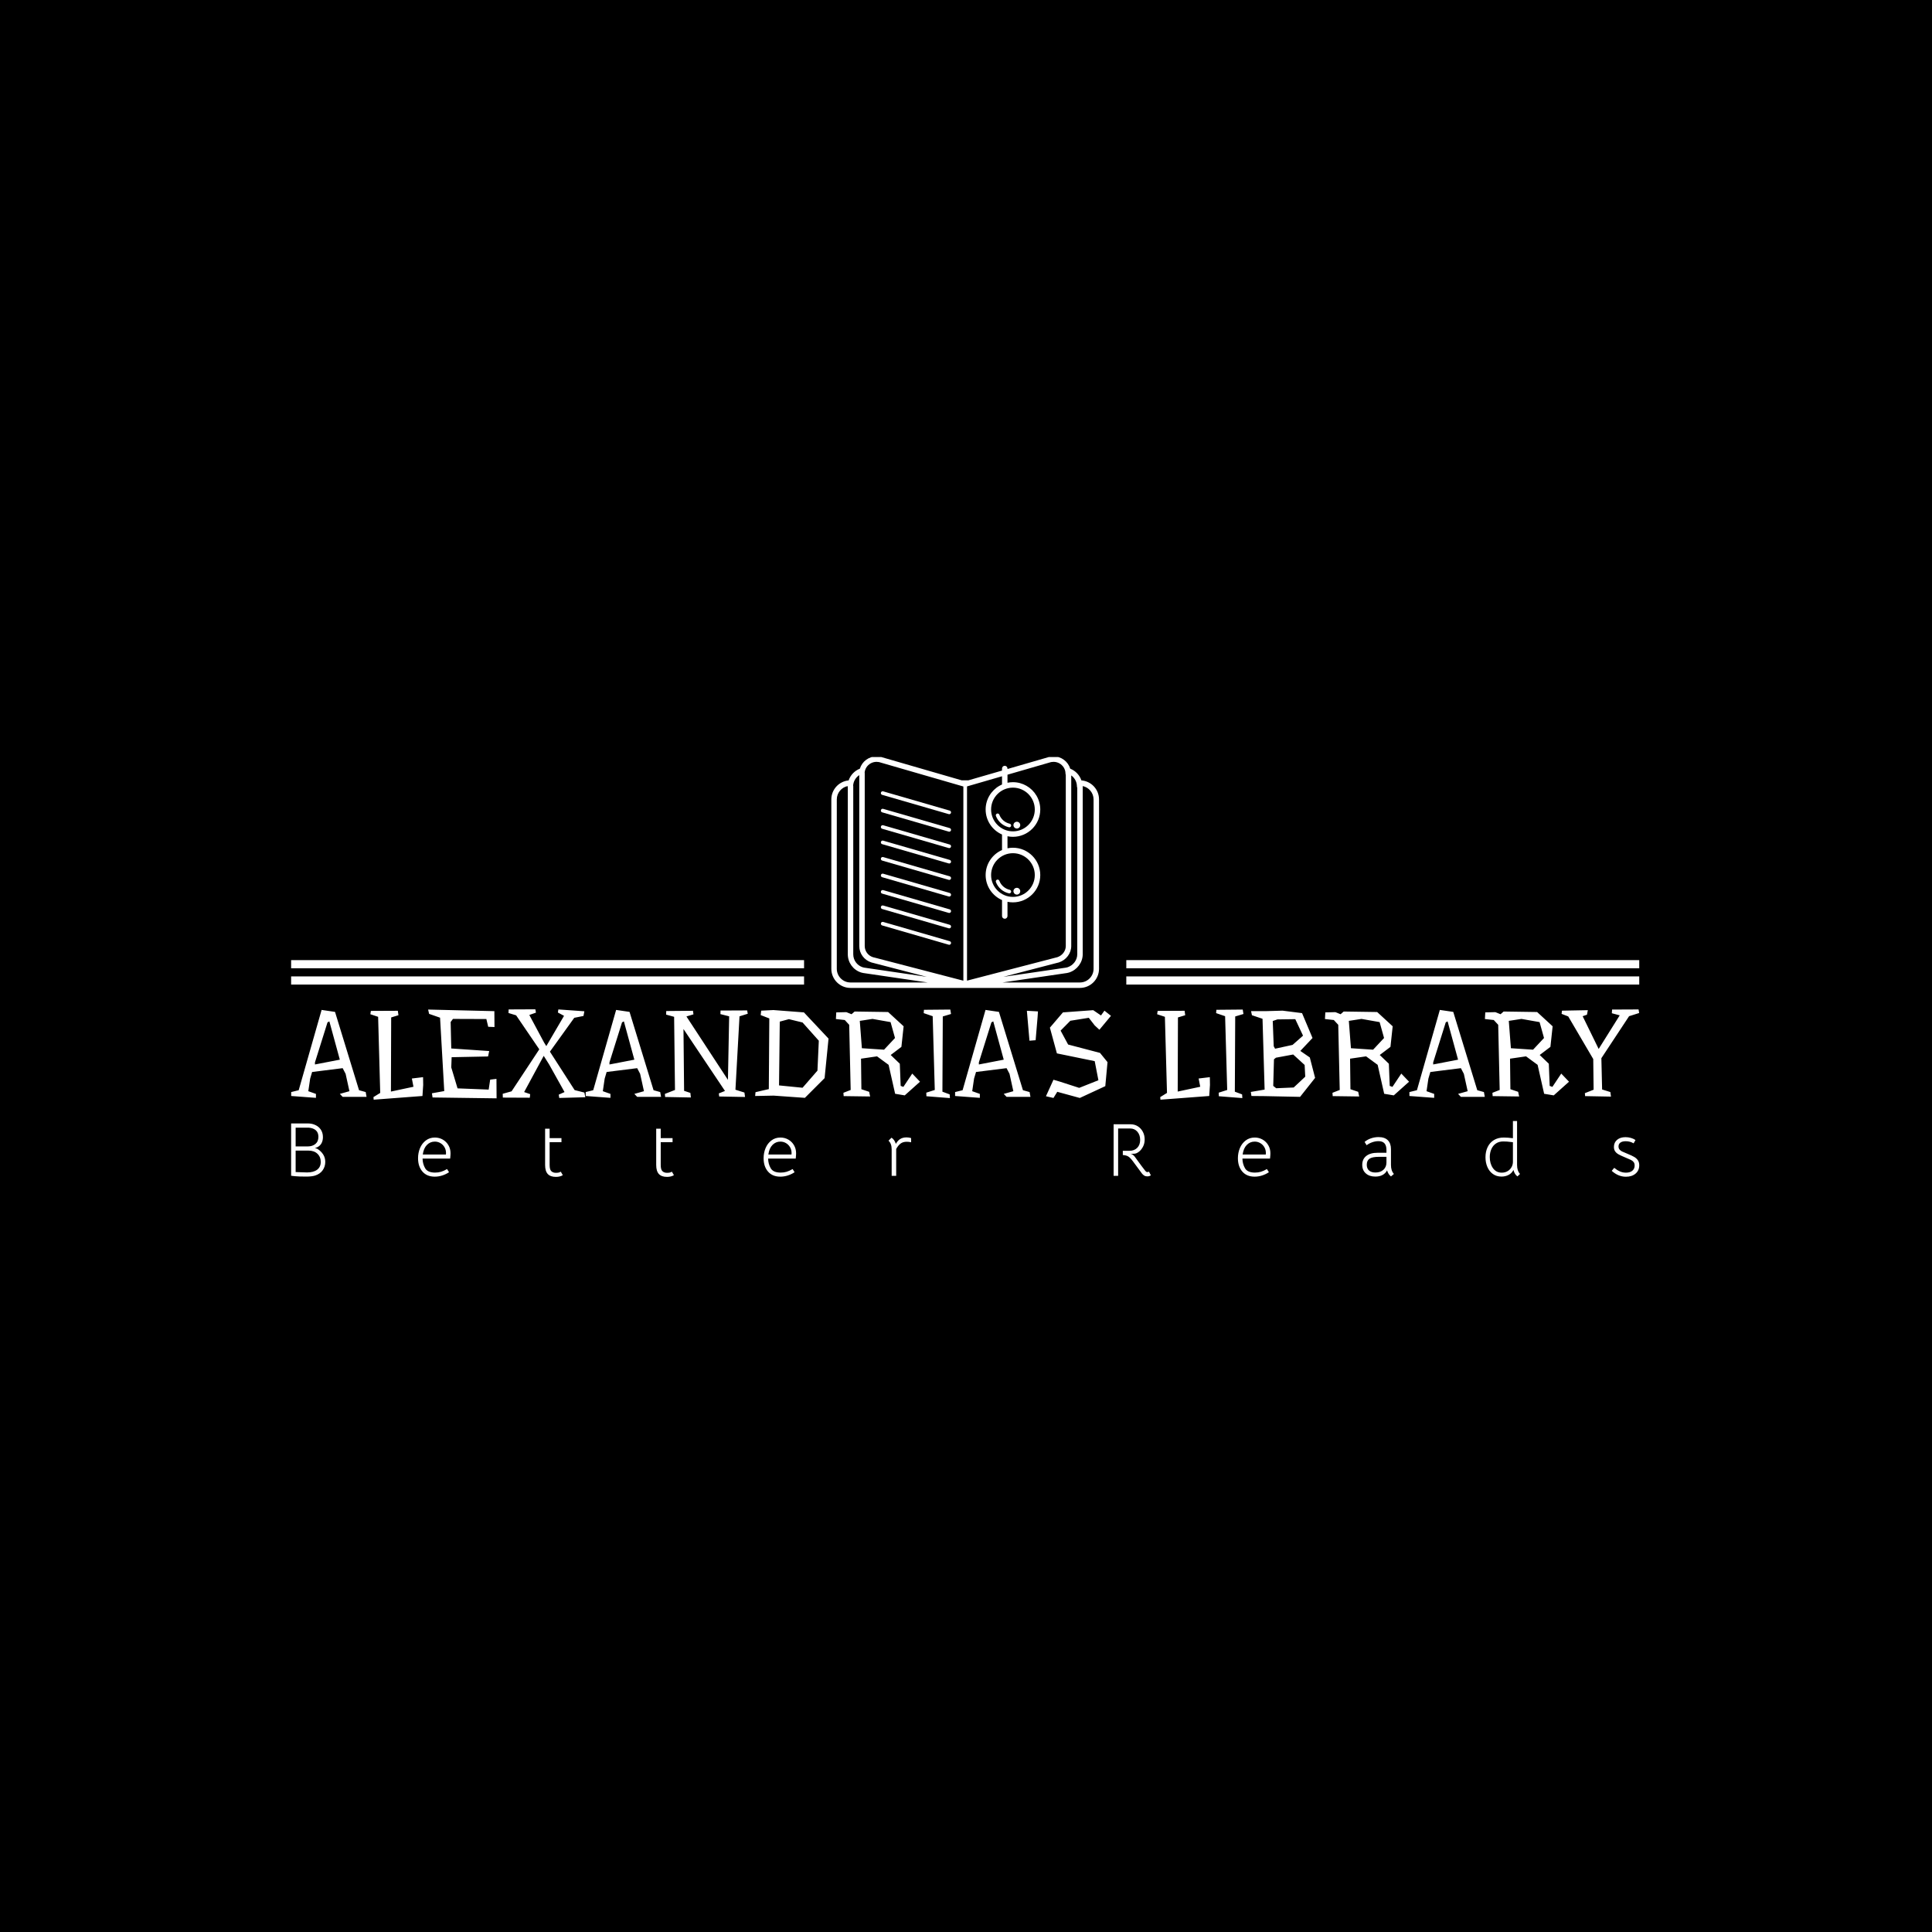 <svg xmlns="http://www.w3.org/2000/svg" version="1.1" xmlns:xlink="http://www.w3.org/1999/xlink" xmlns:svgjs="http://svgjs.dev/svgjs" width="1000" height="1000" viewBox="0 0 1000 1000"><rect width="1000" height="1000" fill="#000000"></rect><g transform="matrix(0.7,0,0,0.7,149.576,391.828)"><svg viewBox="0 0 396 123" data-background-color="#ffffff" preserveAspectRatio="xMidYMid meet" height="310" width="1000" xmlns="http://www.w3.org/2000/svg" xmlns:xlink="http://www.w3.org/1999/xlink"><g id="tight-bounds" transform="matrix(1,0,0,1,0.24,-0.186)"><svg viewBox="0 0 395.52 123.371" height="123.371" width="395.52"><g><svg viewBox="0 0 395.52 123.371" height="123.371" width="395.52"><g transform="matrix(1,0,0,1,0,74.206)"><svg viewBox="0 0 395.52 49.165" height="49.165" width="395.52"><g><svg viewBox="0 0 395.52 49.165" height="49.165" width="395.52"><g><svg viewBox="0 0 395.52 26.517" height="26.517" width="395.52"><g transform="matrix(1,0,0,1,0,0)"><svg width="395.52" viewBox="0.15 -35.55 547.35 36.7" height="26.517" data-palette-color="#7c4e29"><path d="M30.4-1.95L30.75 0 21.05 0 19.9-1.2 23.8-2.3 22.25-9.35 21.05-11.65 8.65-10.1 7.85-7.4 7.1-2.3 10.2-1.2 10.2 0.4 0.15-0.35 0.15-1.95 3.2-2.7 12.5-35.3 17.95-34.5 27.7-2.7 30.4-1.95ZM9.8-13.15L19.9-15.1 15.65-30.65 14.9-30.25 9.8-14 9.8-13.15ZM53.75-4.85L53.45-0.35 33.65 1.15 33.55 0.1 36.3-1.6 35.45-32.5 32.3-33.55 32.5-34.9 43.45-34.95 43.7-33.15 40.75-32.25 40.65-2.15 49.8-4.1 49.15-7.45 53.7-8 53.75-4.85ZM83.5-7.3L83.55 0.6 57.55 0.25 57.3-1.45 62.3-2.35 60.6-32.15 56.15-33.7 55.75-35.45 82.65-34.8 82.7-28.35 80.15-28.45 79.4-31.6 65.84-31.65 64.9-30.4 65.15-19.65 80.55-18.6 80.09-16.4 65.3-16.1 65.15-11.95 67.7-3.45 80.34-2.95 80.95-7 83.5-7.3ZM119.19-1.75L119.59 0.15 108.99 0.45 108.79-0.9 111.14-1.95 104.89-13.15 102.69-16.65 94.74-1.95 97.19-1.1 97.04 0.35 86.09 0.3 86.04-1.25 89.64-2.25 100.89-19.3 91.49-33.1 88.39-34.05 88.44-35.5 99.29-35.55 99.54-34.2 96.84-33.25 102.84-22.05 103.74-20.6 110.94-32.9 108.44-34.25 108.64-35.5 119.19-34.75 118.84-32.85 115.09-32.1 105.24-18.4 105.24-18.3 115.24-2.75 119.19-1.75ZM149.99-1.95L150.34 0 140.64 0 139.49-1.2 143.39-2.3 141.84-9.35 140.64-11.65 128.24-10.1 127.44-7.4 126.69-2.3 129.79-1.2 129.79 0.4 119.74-0.35 119.74-1.95 122.79-2.7 132.09-35.3 137.54-34.5 147.29-2.7 149.99-1.95ZM129.39-13.15L139.49-15.1 135.24-30.65 134.49-30.25 129.39-14 129.39-13.15ZM180.54-2.9L184.19-1.75 184.44 0.05 173.94-0.15 173.79-1.4 176.29-2.4 159.44-27.55 159.69-2.45 162.24-1.6 162.44 0.25 151.99 0.05 151.89-1.2 155.99-2.8 155.64-32.5 152.39-33.4 152.44-34.85 163.29-34.95 163.49-33.5 160.64-32.65 177.49-6.9 177.99-32.7 174.44-33.6 174.49-35.05 185.29-35.1 185.54-33.75 182.19-32.7 180.54-2.9ZM213.84-10.65L214.39-22.8 207.79-30.2 202.24-31.55 198.54-30.55 198.24-4.65 207.79-3.7 213.84-10.65ZM208.34-34.3L218.34-23.65 216.74-7.6 208.74 0.4 196.04-0.5 188.54-0.35 188.69-1.9 194.09-3.15 194.29-31.85 190.79-33.2 190.99-35 195.94-35.25 208.34-34.3ZM240.88-19.15L245.33-23.9 243.53-30.35 236.18-31.65 231.03-30.85 231.88-19.75 240.88-19.15ZM252.33-9.45L255.48-6.15 249.28-0.6 245.38-1.25 242.73-13 238.03-16.45 231.53-15.5 231.68-3.1 234.83-2.05 235.23-0.15 224.48-0.3 224.38-1.65 227.33-2.8 226.73-29.25 224.93-31.2 221.33-31.6 221.48-34.3 225.58-34.4 227.68-33.55 228.93-34.65 242.53-34.45 248.83-28.65 247.93-20.3 243.58-17 247.28-13.45 247.63-4.45 248.73-4.05 252.33-9.45ZM264.58-2.1L267.53-1 267.63 0.5 258.08-0.25 258.03-1.7 261.48-2.8 260.63-32.75 256.98-34 257.08-35.35 267.78-35.45 268.08-33.65 264.73-32.65 264.58-2.1ZM299.98-1.95L300.33 0 290.63 0 289.48-1.2 293.38-2.3 291.83-9.35 290.63-11.65 278.23-10.1 277.43-7.4 276.68-2.3 279.78-1.2 279.78 0.4 269.73-0.35 269.73-1.95 272.78-2.7 282.08-35.3 287.53-34.5 297.28-2.7 299.98-1.95ZM279.38-13.15L289.48-15.1 285.23-30.65 284.48-30.25 279.38-14 279.38-13.15ZM298.88-34.95L303.38-34.7 303.23-32.45 302.43-23 299.93-22.8 298.88-34.95ZM313.52-34.3L325.82-35.2 328.97-33.05 330.37-35 333.02-32.9 328.32-27.25 326.42-29 324.02-32.1 316.52-30.9 312.57-26.9 315.62-21.25 328.57-17.85 331.62-14.1 330.72-4.35 320.37 0.45 311.22-2.05 309.67 0.45 306.62-0.25 309.67-6.95 312.22-6.2 320.12-3.65 327.92-6.75 326.42-14.5 311.07-17.65 308.22-28.1 313.52-34.3ZM373.22-4.85L372.92-0.35 353.12 1.15 353.02 0.1 355.77-1.6 354.92-32.5 351.77-33.55 351.97-34.9 362.92-34.95 363.17-33.15 360.22-32.25 360.12-2.15 369.27-4.1 368.62-7.45 373.17-8 373.22-4.85ZM383.32-2.1L386.27-1 386.37 0.5 376.82-0.25 376.77-1.7 380.22-2.8 379.37-32.75 375.72-34 375.82-35.35 386.52-35.45 386.82-33.65 383.47-32.65 383.32-2.1ZM407.21-3.8L411.91-8.2 411.66-12.95 407.01-17.2 400.01-15.9 399.21-15.25 398.91-4.45 400.11-3.5 407.21-3.8ZM400.61-31.45L398.71-30.8 399.11-20.55 399.66-19.55 406.76-21.1 411.01-24.85 407.86-31.55 400.61-31.45ZM413.76-16L415.91-7.7 409.81 0 395.46-0.3 395.46-0.3 390.06-0.35 389.81-2 395.41-2.95 394.56-31.7 390.26-33.15 389.91-34.8 395.66-34.8 395.71-34.8 402.71-35 410.61-34 414.86-23.9 409.91-18.65 413.76-16ZM439.46-19.15L443.91-23.9 442.11-30.35 434.76-31.65 429.61-30.85 430.46-19.75 439.46-19.15ZM450.91-9.45L454.06-6.15 447.86-0.6 443.96-1.25 441.31-13 436.61-16.45 430.11-15.5 430.26-3.1 433.41-2.05 433.81-0.15 423.06-0.3 422.96-1.65 425.91-2.8 425.31-29.25 423.51-31.2 419.91-31.6 420.06-34.3 424.16-34.4 426.26-33.55 427.51-34.65 441.11-34.45 447.41-28.65 446.51-20.3 442.16-17 445.86-13.45 446.21-4.45 447.31-4.05 450.91-9.45ZM484.46-1.95L484.81 0 475.11 0 473.96-1.2 477.86-2.3 476.31-9.35 475.11-11.65 462.71-10.1 461.91-7.4 461.16-2.3 464.26-1.2 464.26 0.4 454.21-0.35 454.21-1.95 457.26-2.7 466.56-35.3 472.01-34.5 481.76-2.7 484.46-1.95ZM463.86-13.15L473.96-15.1 469.71-30.65 468.96-30.25 463.86-14 463.86-13.15ZM504.41-19.15L508.86-23.9 507.06-30.35 499.71-31.65 494.56-30.85 495.41-19.75 504.41-19.15ZM515.86-9.45L519.01-6.15 512.81-0.6 508.91-1.25 506.26-13 501.56-16.45 495.06-15.5 495.21-3.1 498.36-2.05 498.76-0.15 488.01-0.3 487.91-1.65 490.86-2.8 490.26-29.25 488.46-31.2 484.86-31.6 485.01-34.3 489.11-34.4 491.21-33.55 492.46-34.65 506.06-34.45 512.36-28.65 511.46-20.3 507.11-17 510.81-13.45 511.16-4.45 512.26-4.05 515.86-9.45ZM532.45-3L535.8-1.95 536.05-0.1 525.55-0.3 525.45-1.5 529-2.9 528.85-15.35 518.7-32.65 516-33.7 516.15-35 526.65-35.2 526.3-33.35 524.55-32.75 531.05-19.45 539.6-33.1 536.4-33.95 536.5-35.45 547.25-35.5 547.5-34.05 543.4-32.75 532.15-15.7 532.45-3Z" opacity="1" transform="matrix(1,0,0,1,0,0)" fill="#ffffff" class="undefined-text-0" data-fill-palette-color="primary" id="text-0"></path></svg></g></svg></g><g transform="matrix(1,0,0,1,0,32.777)"><svg viewBox="0 0 395.52 16.388" height="16.388" width="395.52"><g transform="matrix(1,0,0,1,0,0)"><svg width="395.52" viewBox="5 -36.35 894.21 37.05" height="16.388" data-palette-color="#7c4e29"><path d="M22.4-17.9Q24.85-16.4 26.25-14.2 27.65-12 27.65-9.25L27.65-9.25Q27.65-6.15 25.93-3.7 24.2-1.25 20.95-0.2L20.95-0.2Q18.8 0.5 15.1 0.5L15.1 0.5Q9.8 0.5 7.6 0.25L7.6 0.25 5-0.05 5-34.75 16-34.75Q18.3-34.75 20.1-34.1L20.1-34.1Q22.95-33.1 24.53-30.9 26.1-28.7 26.1-25.7L26.1-25.7Q26.1-23.4 25.18-21.65 24.25-19.9 22.3-18.95L22.3-18.95Q21.8-18.7 20.8-18.4L20.8-18.4Q22.05-18.1 22.4-17.9L22.4-17.9ZM16.7-31.95L8-31.95 8-19.5 15.95-19.5Q19.15-19.5 21.13-21.15 23.1-22.8 23.1-25.9L23.1-25.9Q23.1-28.65 21.43-30.18 19.75-31.7 16.7-31.95L16.7-31.95ZM15.6-2.25Q19.85-2.25 22.25-4.05 24.65-5.85 24.65-9.25L24.65-9.25Q24.65-12.55 22.45-14.65 20.25-16.75 16.3-16.75L16.3-16.75 8-16.75 8-2.5 12.25-2.35 15.6-2.25ZM92.19-11.45Q92.24-7.95 93.89-5.05 95.54-2.15 100.49-2.15L100.49-2.15Q102.64-2.15 104.46-2.7 106.29-3.25 108.44-4.5L108.44-4.5 109.74-2.4Q107.74-1.05 105.29-0.25 102.84 0.55 100.29 0.55L100.29 0.55Q95.04 0.55 92.11-2.83 89.19-6.2 89.19-11.7L89.19-11.7Q89.19-15.25 90.49-18.38 91.79-21.5 94.34-23.45 96.89-25.4 100.34-25.4L100.34-25.4Q103.24-25.4 105.61-24.03 107.99-22.65 109.36-20.28 110.74-17.9 110.74-15L110.74-15Q110.74-14.2 110.69-13.58 110.64-12.95 110.59-12.5L110.59-12.5 110.49-11.45 92.19-11.45ZM92.34-14.15L107.69-14.15Q107.74-14.5 107.74-15.15L107.74-15.15Q107.74-17.25 106.74-18.98 105.74-20.7 104.04-21.7 102.34-22.7 100.29-22.7L100.29-22.7Q97.24-22.7 95.06-20.48 92.89-18.25 92.34-14.15L92.34-14.15ZM180.62 0.7Q177.02 0.7 175.25-1.2 173.47-3.1 173.47-7.2L173.47-7.2 173.47-31.25 176.47-31.25 176.47-25 184.32-25 184.32-22.3 176.47-22.3 176.47-7.2Q176.47-4.05 177.65-3.03 178.82-2 180.57-2L180.57-2Q181.62-2 182.32-2.13 183.02-2.25 183.87-2.75L183.87-2.75 185.22-0.45Q183.37 0.7 180.62 0.7L180.62 0.7ZM254.31 0.7Q250.71 0.7 248.94-1.2 247.16-3.1 247.16-7.2L247.16-7.2 247.16-31.25 250.16-31.25 250.16-25 258.01-25 258.01-22.3 250.16-22.3 250.16-7.2Q250.16-4.05 251.34-3.03 252.51-2 254.26-2L254.26-2Q255.31-2 256.01-2.13 256.71-2.25 257.56-2.75L257.56-2.75 258.91-0.45Q257.06 0.7 254.31 0.7L254.31 0.7ZM321.4-11.45Q321.45-7.95 323.1-5.05 324.75-2.15 329.7-2.15L329.7-2.15Q331.85-2.15 333.67-2.7 335.5-3.25 337.65-4.5L337.65-4.5 338.95-2.4Q336.95-1.05 334.5-0.25 332.05 0.55 329.5 0.55L329.5 0.55Q324.25 0.55 321.32-2.83 318.4-6.2 318.4-11.7L318.4-11.7Q318.4-15.25 319.7-18.38 321-21.5 323.55-23.45 326.1-25.4 329.55-25.4L329.55-25.4Q332.45-25.4 334.82-24.03 337.2-22.65 338.57-20.28 339.95-17.9 339.95-15L339.95-15Q339.95-14.2 339.9-13.58 339.85-12.95 339.8-12.5L339.8-12.5 339.7-11.45 321.4-11.45ZM321.55-14.15L336.9-14.15Q336.95-14.5 336.95-15.15L336.95-15.15Q336.95-17.25 335.95-18.98 334.95-20.7 333.25-21.7 331.55-22.7 329.5-22.7L329.5-22.7Q326.45-22.7 324.27-20.48 322.1-18.25 321.55-14.15L321.55-14.15ZM413.24-25.5Q414.74-25.5 416.24-25.05L416.24-25.05 416.24-22.25Q414.79-22.6 413.34-22.6L413.34-22.6Q410.79-22.6 409.19-21.35L409.19-21.35Q407.59-20.1 406.34-17.8L406.34-17.8 406.34 0 403.34 0 403.34-17.5Q403.34-21.45 401.24-23.3L401.24-23.3 403.24-25.3Q404.14-24.75 404.94-23.65 405.74-22.55 406.09-21.2L406.09-21.2Q407.49-23.5 408.89-24.35L408.89-24.35Q410.64-25.5 413.24-25.5L413.24-25.5ZM574.01-2.8L575.26-0.35Q574.26 0.35 573.06 0.35L573.06 0.35Q571.61 0.35 570.76-0.23 569.91-0.8 569.31-1.6L569.31-1.6 563.36-9.65Q561.61-12 560.28-12.83 558.96-13.65 556.66-13.8L556.66-13.8 556.66-16.6 561.01-16.6Q564.26-16.6 566.21-18.55 568.16-20.5 568.16-23.85L568.16-23.85Q568.16-27.15 566.31-29.28 564.46-31.4 561.56-31.4L561.56-31.4 553.56-31.4 553.56 0 550.56 0 550.56-34.2 561.76-34.2Q564.46-34.2 566.58-32.88 568.71-31.55 569.93-29.25 571.16-26.95 571.16-24.15L571.16-24.15Q571.16-21.5 570.11-19.45 569.06-17.4 567.61-16.2 566.16-15 564.91-14.75L564.91-14.75Q564.06-14.6 562.93-14.63 561.81-14.65 561.76-14.65L561.76-14.65Q563.36-14.3 564.51-12.8L564.51-12.8 566.51-10.05Q567.41-8.85 569.23-6.35 571.06-3.85 571.61-3.25L571.61-3.25Q571.96-2.85 572.23-2.68 572.51-2.5 573.01-2.5L573.01-2.5Q573.66-2.5 574.01-2.8L574.01-2.8ZM636-11.45Q636.05-7.95 637.7-5.05 639.35-2.15 644.3-2.15L644.3-2.15Q646.45-2.15 648.27-2.7 650.1-3.25 652.25-4.5L652.25-4.5 653.55-2.4Q651.55-1.05 649.1-0.25 646.65 0.55 644.1 0.55L644.1 0.55Q638.85 0.55 635.92-2.83 633-6.2 633-11.7L633-11.7Q633-15.25 634.3-18.38 635.6-21.5 638.15-23.45 640.7-25.4 644.15-25.4L644.15-25.4Q647.05-25.4 649.42-24.03 651.8-22.65 653.17-20.28 654.55-17.9 654.55-15L654.55-15Q654.55-14.2 654.5-13.58 654.45-12.95 654.4-12.5L654.4-12.5 654.3-11.45 636-11.45ZM636.15-14.15L651.5-14.15Q651.55-14.5 651.55-15.15L651.55-15.15Q651.55-17.25 650.55-18.98 649.55-20.7 647.85-21.7 646.15-22.7 644.1-22.7L644.1-22.7Q641.05-22.7 638.87-20.48 636.7-18.25 636.15-14.15L636.15-14.15ZM734.53 0.4Q733.58-0.35 733.01-1.25 732.43-2.15 731.93-3.6L731.93-3.6Q730.93-1.65 728.96-0.58 726.98 0.5 724.18 0.5L724.18 0.5Q720.23 0.5 717.86-1.6 715.48-3.7 715.48-7.3L715.48-7.3Q715.48-11.1 718.16-13.2 720.83-15.3 725.73-15.3L725.73-15.3 731.53-15.3 731.53-17.1Q731.53-20.1 730.23-21.55 728.93-23 726.23-23L726.23-23Q724.23-23 722.13-22.28 720.03-21.55 718.38-20.3L718.38-20.3 717.03-22.5Q718.88-24.05 721.31-24.88 723.73-25.7 726.28-25.7L726.28-25.7Q730.33-25.7 732.43-23.63 734.53-21.55 734.53-17.65L734.53-17.65 734.53-7.2Q734.53-3.35 736.48-1.25L736.48-1.25 734.53 0.4ZM724.23-2.2Q727.58-2.2 729.56-4.05 731.53-5.9 731.53-8.85L731.53-8.85 731.53-12.6 726.43-12.6Q722.18-12.6 720.33-11.38 718.48-10.15 718.48-7.35L718.48-7.35Q718.48-4.85 719.98-3.53 721.48-2.2 724.23-2.2L724.23-2.2ZM807.87 0.5Q804.52 0.5 802.12-1.23 799.72-2.95 798.47-5.88 797.22-8.8 797.22-12.3L797.22-12.3Q797.22-16.1 798.65-19.07 800.07-22.05 802.82-23.73 805.57-25.4 809.37-25.4L809.37-25.4Q810.52-25.4 812.3-25.28 814.07-25.15 815.42-24.95L815.42-24.95 815.42-36.35 818.17-36.35 818.17-7.2Q818.17-3.35 820.12-1.25L820.12-1.25 818.42 0.4Q816.47-1.05 815.77-3.9L815.77-3.9Q814.62-1.65 812.5-0.58 810.37 0.5 807.87 0.5L807.87 0.5ZM808.02-2.1Q810.27-2.1 812.05-3.2 813.82-4.3 814.72-6.2L814.72-6.2Q815.42-7.6 815.42-9.4L815.42-9.4 815.42-22.3Q812.67-22.65 811.45-22.73 810.22-22.8 808.92-22.8L808.92-22.8Q806.17-22.8 804.17-21.45 802.17-20.1 801.12-17.73 800.07-15.35 800.07-12.45L800.07-12.45Q800.07-8.1 802.17-5.1 804.27-2.1 808.02-2.1L808.02-2.1ZM890.36 0.6Q885.31 0.6 880.96-3.3L880.96-3.3 882.61-5.3Q884.51-3.75 886.38-2.93 888.26-2.1 890.41-2.1L890.41-2.1Q893.11-2.1 894.63-3.38 896.16-4.65 896.16-6.85L896.16-6.85Q896.16-8.25 895.48-9.13 894.81-10 893.68-10.55 892.56-11.1 889.66-12.3L889.66-12.3Q887.01-13.4 885.56-14.2 884.11-15 883.26-16.18 882.41-17.35 882.41-19.15L882.41-19.15Q882.41-22.1 884.51-23.88 886.61-25.65 890.11-25.65L890.11-25.65Q891.91-25.65 893.68-25.15 895.46-24.65 896.71-23.7L896.71-23.7 895.46-21.55Q893.16-22.95 890.26-22.95L890.26-22.95Q887.96-22.95 886.71-22.05 885.46-21.15 885.46-19.5L885.46-19.5Q885.46-18.25 886.13-17.45 886.81-16.65 887.88-16.13 888.96-15.6 891.46-14.6L891.46-14.6Q894.31-13.45 895.88-12.53 897.46-11.6 898.33-10.28 899.21-8.95 899.21-7L899.21-7Q899.21-3.55 896.78-1.48 894.36 0.6 890.36 0.6L890.36 0.6Z" opacity="1" transform="matrix(1,0,0,1,0,0)" fill="#ffffff" class="undefined-text-1" data-fill-palette-color="secondary" id="text-1"></path></svg></g></svg></g></svg></g></svg></g><g transform="matrix(1,0,0,1,150.49,0)"><svg viewBox="0 0 94.539 67.946" height="67.946" width="94.539"><g><svg xmlns="http://www.w3.org/2000/svg" xmlns:xlink="http://www.w3.org/1999/xlink" version="1.0" x="8" y="0" viewBox="5.185 11.23 89.629 77.54" enable-background="new 0 0 100 100" xml:space="preserve" height="67.946" width="78.539" class="icon-icon-0" data-fill-palette-color="accent" id="icon-0"><g fill="#7c4e29" data-fill-palette-color="accent"><path fill="none" d="M89.354 77.49c0 2.713-1.854 5.215-4.511 6.083-0.021 0.009-0.041 0.015-0.063 0.019l-0.617 0.152c-0.028 0.008-0.058 0.012-0.086 0.017l-21.545 3.167h25.883c2.521 0 4.572-2.051 4.572-4.574V25.648c0-2.2-1.561-4.04-3.633-4.475 0 0.002 0 0.002 0 0.004V77.49z"></path><path fill="none" d="M15.789 83.744l-0.617-0.15c-0.021-0.006-0.043-0.012-0.064-0.02-2.636-0.861-4.408-3.308-4.408-6.082V21.619c-0.031-0.097-0.052-0.199-0.052-0.305 0-0.048 0.007-0.094 0.009-0.143-2.076 0.434-3.641 2.274-3.641 4.478v56.704c0 2.523 2.053 4.574 4.572 4.574h25.833l-21.546-3.166C15.846 83.758 15.818 83.752 15.789 83.744z"></path><path fill="#ffffff" d="M88.91 19.271c-0.606-1.792-1.982-3.235-3.736-3.92-0.725-2.384-2.963-4.121-5.607-4.121-0.029 0-0.057 0-0.085 0.002l-0.968 0.088c-0.061 0.003-0.116 0.017-0.172 0.032l-14.18 4.105v-0.162c0-0.504-0.409-0.914-0.914-0.914-0.504 0-0.914 0.41-0.914 0.914v0.692l-11.256 3.259h-2.246l-27.264-7.894c-0.057-0.017-0.113-0.029-0.172-0.032l-0.97-0.088c-0.026-0.002-0.058-0.002-0.082-0.002-2.646 0-4.886 1.739-5.606 4.121-1.764 0.686-3.146 2.125-3.754 3.925-3.248 0.306-5.799 3.046-5.799 6.373v56.704c0 3.532 2.871 6.402 6.401 6.402h38.256c0.028 0.005 0.054 0.015 0.079 0.015h0.104c0.006 0 0.01 0 0.014 0 0.023 0 0.049-0.01 0.076-0.015h38.297c3.531 0 6.402-2.87 6.402-6.402V25.648C94.816 22.287 92.207 19.525 88.91 19.271zM12.974 19.246c0.36-0.709 0.903-1.312 1.565-1.748v1.748 1.83 53.65c0 2.506 1.621 4.71 4.033 5.486 0.021 0.008 0.043 0.014 0.063 0.019l18.495 4.806-20.946-3.08-0.541-0.133c-1.864-0.623-3.116-2.361-3.116-4.335V21.179c0-0.037-0.011-0.067-0.015-0.103-0.006-0.051-0.008-0.103-0.021-0.149C12.543 20.328 12.713 19.758 12.974 19.246zM11.588 86.928c-2.521 0-4.572-2.051-4.572-4.574V25.648c0-2.202 1.562-4.044 3.641-4.477-0.002 0.048-0.009 0.094-0.009 0.142 0 0.104 0.021 0.208 0.052 0.304v55.872c0 2.776 1.772 5.224 4.408 6.083 0.021 0.008 0.043 0.014 0.064 0.02l0.617 0.15c0.027 0.008 0.057 0.014 0.086 0.018l21.546 3.168H11.588zM49.392 21.405v64.927l-29.769-7.744-0.521-0.127c-1.638-0.541-2.734-2.037-2.734-3.735V21.076v-1.83-2.365c0-0.027-0.01-0.055-0.011-0.082-0.005-0.051-0.006-0.103-0.021-0.152 0.023-0.273 0.082-0.538 0.16-0.792 0.104-0.333 0.248-0.647 0.434-0.937 0.705-1.105 1.952-1.848 3.375-1.86l0.839 0.077 16.054 4.648 5.06 1.463 1.36 0.394 4.957 1.435 0.816 0.237L49.392 21.405 49.392 21.405zM85.511 74.727v-53.65-1.83-1.643c0.592 0.424 1.078 0.988 1.412 1.643 0.282 0.556 0.452 1.174 0.485 1.83 0.006 0.079 0.014 0.158 0.014 0.238 0 0.15 0.037 0.294 0.104 0.421V77.49c0 1.922-1.322 3.7-3.22 4.336l-0.54 0.131-20.967 3.084 17.967-4.674 0.555-0.135c0.021-0.005 0.043-0.011 0.064-0.02C83.814 79.431 85.511 77.174 85.511 74.727zM65.992 21.698c4.035 0 7.315 3.283 7.315 7.317 0 4.035-3.28 7.318-7.315 7.318s-7.316-3.283-7.316-7.318C58.676 24.981 61.957 21.698 65.992 21.698zM50.611 21.391v-0.104l0.727-0.211 4.967-1.438 1.352-0.393 4.68-1.354v0.869 0.486 0.436 0.957c-0.297 0.13-0.584 0.277-0.863 0.438-2.758 1.575-4.624 4.543-4.624 7.939 0 3.742 2.263 6.961 5.487 8.375v5.197c-3.227 1.414-5.487 4.634-5.487 8.377 0 3.742 2.263 6.963 5.487 8.378v5.341c0 0.505 0.41 0.914 0.914 0.914 0.505 0 0.914-0.409 0.914-0.914v-4.758c0.592 0.121 1.203 0.184 1.83 0.184 5.043 0 9.146-4.102 9.146-9.145 0-5.045-4.103-9.146-9.146-9.146-0.627 0-1.238 0.062-1.83 0.184v-4.026c0.592 0.122 1.203 0.187 1.83 0.187 5.043 0 9.146-4.104 9.146-9.146 0-3.396-1.864-6.365-4.625-7.939-1.334-0.763-2.875-1.207-4.521-1.207-0.627 0-1.238 0.065-1.83 0.187v-0.642-0.168-0.754V17.57v-0.207l14.604-4.228 0.839-0.077c1.423 0.013 2.665 0.755 3.371 1.861 0.185 0.289 0.335 0.603 0.438 0.938 0.094 0.303 0.147 0.619 0.164 0.949 0.005 0.064 0.011 0.128 0.011 0.195 0 0.143 0.032 0.278 0.092 0.402v1.842 1.83 53.65c0 1.654-1.16 3.188-2.827 3.736l-30.242 7.858V21.391H50.611zM65.992 43.648c4.035 0 7.315 3.283 7.315 7.316 0 4.035-3.28 7.315-7.315 7.315s-7.316-3.28-7.316-7.315C58.676 46.932 61.957 43.648 65.992 43.648zM92.986 82.354c0 2.523-2.051 4.574-4.572 4.574H62.531l21.545-3.166c0.028-0.004 0.058-0.01 0.086-0.018l0.617-0.15c0.022-0.006 0.043-0.012 0.063-0.02 2.655-0.869 4.511-3.371 4.511-6.082V21.179c0-0.002 0-0.002 0-0.005 2.072 0.436 3.633 2.274 3.633 4.476V82.354z" data-fill-palette-color="accent"></path><path fill="#ffffff" d="M68.418 34.068c-0.1-0.613-0.664-1.045-1.309-0.941-0.617 0.104-1.037 0.69-0.937 1.307 0.091 0.555 0.562 0.955 1.122 0.955 0.061 0 0.121-0.004 0.185-0.016C68.097 35.273 68.519 34.687 68.418 34.068z" data-fill-palette-color="accent"></path><path fill="#ffffff" d="M64.914 33.773c-1.6-0.361-2.898-1.493-3.482-3.025-0.118-0.314-0.475-0.474-0.785-0.354-0.314 0.119-0.474 0.47-0.354 0.786 0.728 1.917 2.354 3.331 4.354 3.782 0.047 0.012 0.092 0.014 0.135 0.014 0.279 0 0.53-0.191 0.596-0.475C65.449 34.174 65.242 33.849 64.914 33.773z" data-fill-palette-color="accent"></path><path fill="#ffffff" d="M68.418 56.19c-0.102-0.614-0.676-1.041-1.309-0.938-0.617 0.103-1.037 0.688-0.937 1.306 0.09 0.553 0.562 0.955 1.122 0.955 0.061 0 0.121-0.007 0.185-0.017C68.097 57.396 68.519 56.811 68.418 56.19z" data-fill-palette-color="accent"></path><path fill="#ffffff" d="M60.291 53.306c0.729 1.917 2.355 3.331 4.354 3.782 0.046 0.01 0.091 0.015 0.136 0.015 0.278 0 0.529-0.192 0.594-0.476 0.074-0.328-0.131-0.657-0.461-0.729-1.598-0.36-2.897-1.492-3.481-3.024-0.118-0.315-0.476-0.475-0.785-0.354C60.332 52.638 60.173 52.99 60.291 53.306z" data-fill-palette-color="accent"></path><path fill="#ffffff" d="M22.203 24.11l22.287 6.453c0.058 0.017 0.113 0.022 0.17 0.022 0.266 0 0.51-0.174 0.586-0.439 0.094-0.323-0.094-0.662-0.416-0.756l-22.286-6.452c-0.325-0.09-0.661 0.093-0.755 0.417C21.695 23.679 21.882 24.018 22.203 24.11z" data-fill-palette-color="accent"></path><path fill="#ffffff" d="M44.83 35.248l-22.286-6.451c-0.325-0.094-0.661 0.092-0.755 0.414-0.094 0.324 0.093 0.662 0.414 0.756L44.49 36.42c0.058 0.016 0.113 0.025 0.17 0.025 0.266 0 0.51-0.174 0.586-0.441C45.34 35.679 45.154 35.34 44.83 35.248z" data-fill-palette-color="accent"></path><path fill="#ffffff" d="M44.83 40.744l-22.286-6.453c-0.325-0.092-0.661 0.095-0.755 0.416-0.094 0.324 0.093 0.662 0.414 0.758l22.287 6.451c0.058 0.017 0.113 0.024 0.17 0.024 0.266 0 0.51-0.174 0.586-0.442C45.34 41.178 45.154 40.838 44.83 40.744z" data-fill-palette-color="accent"></path><path fill="#ffffff" d="M44.83 45.898l-22.286-6.453c-0.325-0.092-0.661 0.094-0.755 0.417s0.093 0.66 0.414 0.757L44.49 47.07c0.058 0.016 0.113 0.023 0.17 0.023 0.266 0 0.51-0.174 0.586-0.44C45.34 46.332 45.154 45.992 44.83 45.898z" data-fill-palette-color="accent"></path><path fill="#ffffff" d="M44.83 51.395l-22.286-6.452c-0.325-0.09-0.661 0.095-0.755 0.417-0.094 0.325 0.093 0.662 0.414 0.755l22.287 6.453c0.058 0.017 0.113 0.022 0.17 0.022 0.266 0 0.51-0.172 0.586-0.439C45.34 51.83 45.154 51.49 44.83 51.395z" data-fill-palette-color="accent"></path><path fill="#ffffff" d="M44.83 56.965l-22.286-6.452c-0.325-0.093-0.661 0.092-0.755 0.417-0.094 0.32 0.093 0.66 0.414 0.754l22.287 6.453c0.058 0.015 0.113 0.023 0.17 0.023 0.266 0 0.51-0.173 0.586-0.438C45.34 57.396 45.154 57.06 44.83 56.965z" data-fill-palette-color="accent"></path><path fill="#ffffff" d="M44.83 62.461l-22.286-6.453c-0.325-0.092-0.661 0.095-0.755 0.418-0.094 0.322 0.093 0.662 0.414 0.755l22.287 6.45c0.058 0.017 0.113 0.025 0.17 0.025 0.266 0 0.51-0.174 0.586-0.439C45.34 62.894 45.154 62.556 44.83 62.461z" data-fill-palette-color="accent"></path><path fill="#ffffff" d="M44.83 67.615l-22.286-6.451c-0.325-0.092-0.661 0.092-0.755 0.414-0.094 0.325 0.093 0.664 0.414 0.756l22.287 6.451c0.058 0.018 0.113 0.024 0.17 0.024 0.266 0 0.51-0.172 0.586-0.438C45.34 68.047 45.154 67.709 44.83 67.615z" data-fill-palette-color="accent"></path><path fill="#ffffff" d="M44.83 73.111L22.544 66.66c-0.325-0.092-0.661 0.092-0.755 0.416-0.094 0.322 0.093 0.663 0.414 0.758l22.287 6.451c0.058 0.014 0.113 0.024 0.17 0.024 0.266 0 0.51-0.174 0.586-0.44C45.34 73.543 45.154 73.205 44.83 73.111z" data-fill-palette-color="accent"></path></g></svg></g></svg></g><g><rect width="150.49" height="2.391" y="64.555" x="245.03" fill="#ffffff" data-fill-palette-color="accent"></rect><rect width="150.49" height="2.391" y="64.555" x="0" fill="#ffffff" data-fill-palette-color="accent"></rect><rect width="150.49" height="2.391" y="59.772" x="245.03" fill="#ffffff" data-fill-palette-color="accent"></rect><rect width="150.49" height="2.391" y="59.772" x="0" fill="#ffffff" data-fill-palette-color="accent"></rect></g></svg></g><defs></defs></svg><rect width="395.52" height="123.371" fill="none" stroke="none" visibility="hidden"></rect></g></svg></g></svg>